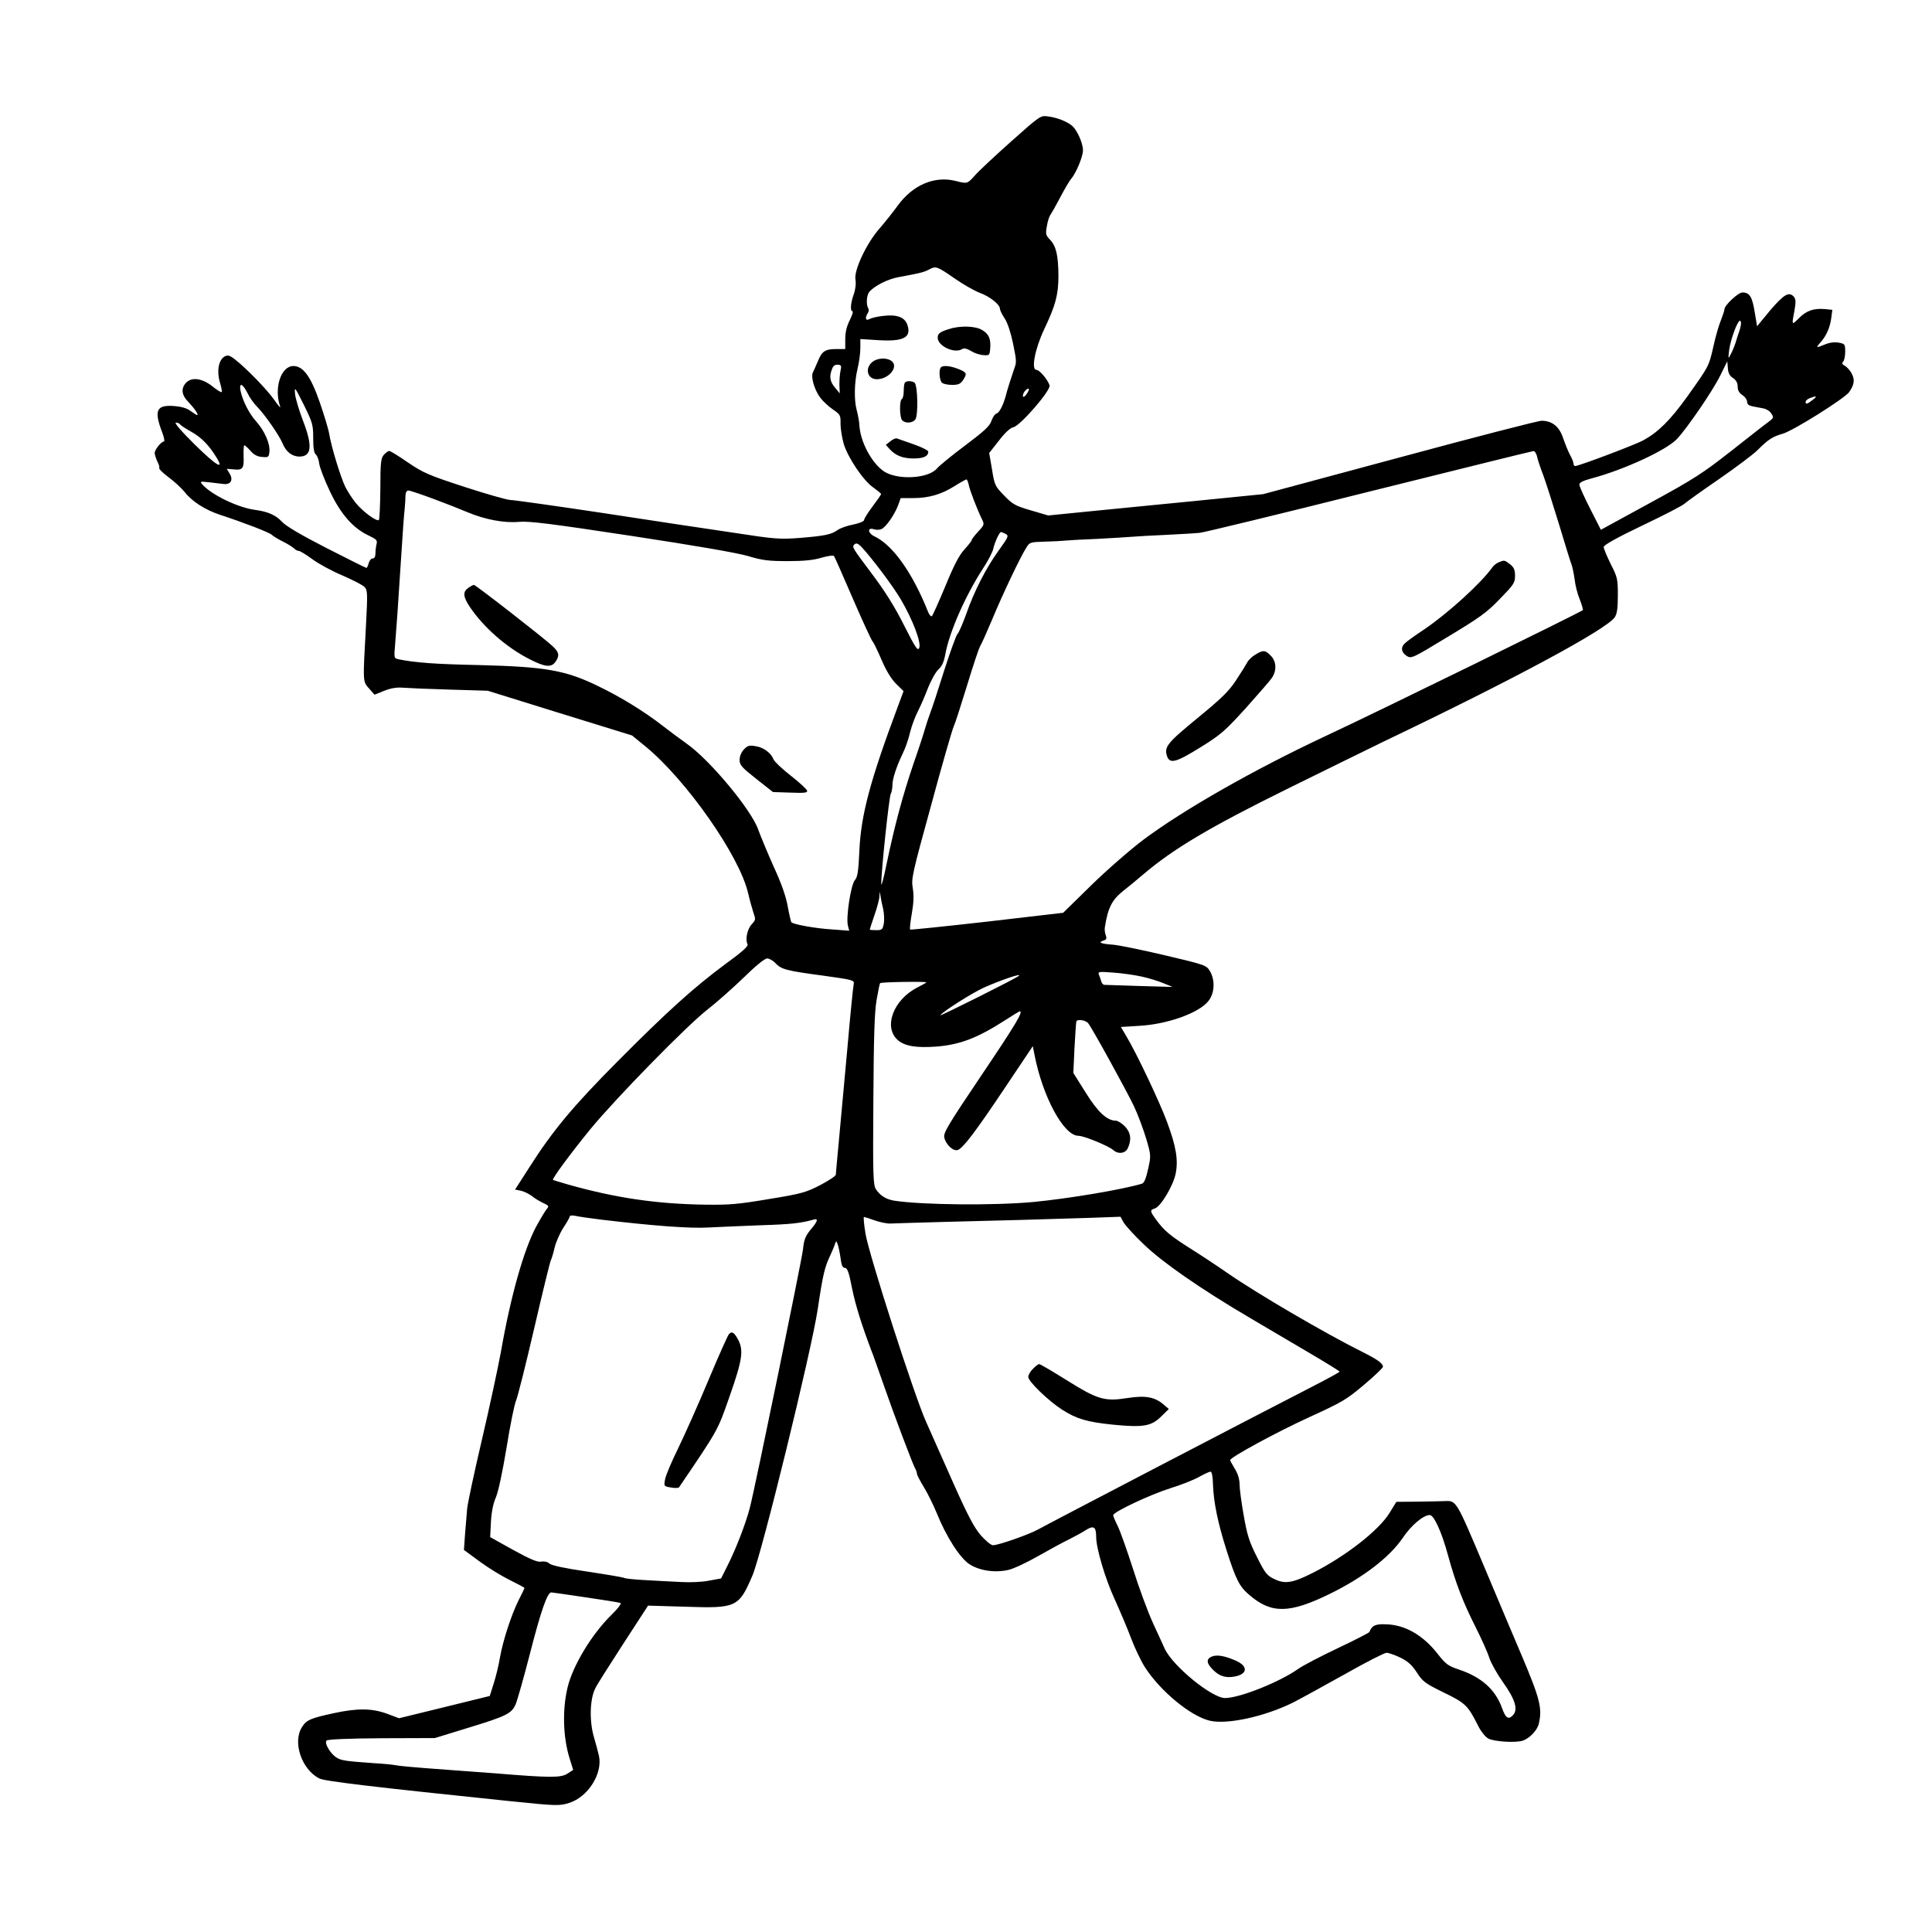 <?xml version="1.0" standalone="no"?>
<!DOCTYPE svg PUBLIC "-//W3C//DTD SVG 20010904//EN"
 "http://www.w3.org/TR/2001/REC-SVG-20010904/DTD/svg10.dtd">
<svg version="1.0" xmlns="http://www.w3.org/2000/svg"
 width="1024pt" height="1024pt" viewBox="0 0 1024 1024"
 preserveAspectRatio="xMidYMid meet">
<g transform="translate(0,1024) scale(0.1,-0.1)"
fill="#000000" stroke="none">
<path d="M5360 9491 c-85 -76 -172 -157 -192 -180 -41 -46 -41 -46 -103 -30
-112 28 -227 -21 -307 -131 -26 -36 -70 -91 -98 -123 -68 -78 -134 -219 -126
-268 4 -22 0 -54 -9 -79 -17 -47 -20 -90 -6 -90 4 0 -2 -21 -15 -47 -16 -31
-24 -63 -24 -100 l0 -53 -46 0 c-60 0 -77 -11 -98 -62 -10 -24 -22 -51 -27
-61 -13 -23 7 -92 38 -134 13 -18 43 -46 66 -62 41 -28 43 -32 42 -78 0 -26 8
-74 17 -106 23 -74 104 -195 157 -231 22 -16 41 -31 41 -35 0 -3 -21 -33 -45
-65 -25 -33 -45 -65 -45 -72 0 -7 -24 -17 -57 -24 -32 -6 -69 -19 -83 -29 -34
-24 -66 -31 -199 -42 -107 -8 -130 -7 -350 27 -130 19 -443 66 -696 105 -253
38 -473 69 -490 69 -16 0 -125 31 -242 69 -193 63 -220 75 -301 130 -49 34
-93 61 -99 61 -5 0 -18 -9 -28 -20 -16 -18 -19 -40 -19 -179 -1 -88 -4 -163
-8 -167 -11 -10 -85 44 -123 91 -18 22 -42 60 -54 83 -25 50 -75 214 -86 282
-4 25 -27 101 -51 170 -47 135 -87 190 -139 190 -66 0 -104 -118 -70 -215 4
-11 -10 5 -31 35 -38 55 -151 171 -211 217 -26 20 -36 22 -52 14 -32 -18 -43
-77 -26 -135 8 -27 13 -51 10 -54 -2 -3 -26 11 -51 32 -55 42 -109 49 -139 16
-27 -30 -22 -66 15 -102 32 -34 55 -68 45 -68 -3 0 -19 10 -35 22 -20 15 -49
23 -88 26 -93 7 -107 -23 -62 -140 10 -27 14 -48 9 -48 -14 0 -49 -43 -49 -61
0 -9 7 -29 14 -45 8 -15 13 -31 10 -35 -2 -5 20 -26 49 -48 30 -22 68 -57 86
-79 39 -50 108 -94 186 -120 128 -42 260 -93 275 -106 8 -8 35 -24 59 -36 25
-12 51 -29 59 -36 7 -8 19 -14 26 -14 7 0 39 -20 72 -44 32 -24 104 -63 159
-86 55 -24 108 -51 117 -61 16 -16 17 -33 8 -201 -17 -312 -18 -299 18 -339
l27 -31 52 21 c36 14 67 19 100 16 26 -2 138 -7 248 -10 l200 -6 383 -119 382
-118 71 -58 c216 -177 498 -579 544 -777 8 -35 21 -81 28 -103 13 -37 13 -40
-9 -63 -23 -25 -35 -81 -22 -105 6 -10 -24 -38 -115 -104 -164 -121 -309 -251
-572 -516 -235 -236 -346 -369 -468 -561 l-77 -120 31 -6 c17 -4 43 -17 58
-28 14 -12 41 -28 60 -37 30 -14 32 -17 19 -32 -8 -9 -33 -51 -56 -93 -65
-121 -135 -367 -187 -664 -15 -82 -60 -292 -101 -467 -41 -175 -76 -339 -78
-365 -2 -27 -7 -86 -11 -133 l-6 -85 83 -61 c46 -34 118 -78 161 -99 42 -21
77 -39 77 -42 0 -2 -14 -31 -31 -64 -38 -76 -83 -213 -99 -304 -6 -38 -21
-100 -33 -137 l-21 -67 -240 -59 -241 -59 -64 24 c-79 29 -156 30 -281 3 -125
-27 -146 -36 -170 -75 -50 -80 -1 -223 92 -271 29 -15 284 -45 1007 -120 253
-26 266 -26 317 -10 100 31 178 154 159 248 -4 18 -16 64 -27 101 -25 85 -22
203 8 260 10 21 78 127 149 237 l130 200 200 -6 c268 -9 281 -3 353 165 49
113 313 1191 346 1411 28 188 37 223 66 285 10 22 22 49 25 60 7 20 7 20 15 0
4 -11 11 -44 15 -72 5 -40 11 -53 23 -53 13 0 22 -23 38 -108 19 -91 48 -186
105 -337 7 -16 33 -91 59 -165 59 -170 157 -429 170 -452 6 -10 10 -23 10 -29
0 -6 16 -37 36 -70 20 -32 51 -95 69 -139 51 -126 123 -238 174 -271 53 -34
134 -46 205 -30 28 6 100 40 161 75 60 34 135 75 165 89 30 15 70 37 88 49 39
24 52 15 52 -38 0 -60 48 -222 98 -330 27 -60 67 -153 87 -207 20 -53 54 -124
75 -156 82 -126 241 -257 342 -281 91 -22 293 22 443 97 39 20 161 87 272 149
111 63 211 114 222 114 11 0 45 -12 74 -26 40 -20 61 -39 87 -79 31 -48 43
-57 143 -106 117 -57 127 -68 184 -181 14 -27 36 -54 52 -63 32 -16 143 -23
181 -11 37 12 78 55 86 90 19 81 7 131 -90 360 -52 121 -142 336 -201 476
-146 346 -146 347 -206 344 -19 -1 -84 -2 -146 -3 l-112 -1 -35 -57 c-56 -93
-234 -232 -411 -321 -104 -52 -145 -59 -201 -31 -39 18 -49 31 -92 117 -41 81
-52 117 -70 220 -12 67 -22 141 -22 165 0 27 -9 56 -25 82 -13 22 -25 43 -25
46 0 15 251 151 422 229 171 78 195 92 287 170 56 47 101 90 101 96 0 18 -30
39 -110 79 -200 100 -559 310 -713 417 -53 37 -141 95 -195 129 -109 69 -142
96 -183 153 -35 47 -35 53 -8 61 31 10 96 118 110 183 15 73 3 146 -46 277
-38 103 -160 361 -214 451 l-30 51 97 6 c150 8 320 69 368 133 32 41 35 109 7
157 -19 31 -23 33 -235 83 -119 28 -244 54 -278 57 -67 5 -82 12 -51 22 16 5
18 11 12 28 -5 12 -7 31 -5 42 16 103 37 145 97 193 23 18 71 57 107 88 160
136 350 249 765 454 220 108 447 220 505 248 703 336 1186 597 1229 661 12 19
16 49 16 116 0 86 -2 96 -38 166 -20 41 -37 81 -37 90 0 10 67 48 207 115 114
54 214 106 222 115 9 8 90 67 181 129 91 63 183 132 205 154 57 57 80 72 133
87 53 14 329 187 353 221 27 39 31 65 14 97 -8 17 -25 35 -36 42 -16 8 -18 14
-10 22 6 6 11 30 11 53 0 40 -2 42 -34 48 -22 4 -48 1 -72 -9 -48 -20 -51 -19
-27 8 31 33 53 81 59 131 l6 44 -40 4 c-59 5 -97 -8 -137 -48 -39 -39 -39 -39
-24 40 8 43 7 61 -2 72 -26 31 -53 15 -126 -70 l-70 -85 -13 77 c-13 80 -27
102 -65 102 -22 0 -95 -68 -95 -89 0 -7 -9 -33 -19 -59 -11 -26 -29 -89 -40
-140 -24 -105 -23 -102 -139 -265 -89 -124 -154 -188 -231 -230 -43 -24 -343
-137 -362 -137 -5 0 -9 6 -9 13 0 7 -8 28 -19 47 -10 19 -26 59 -36 88 -20 61
-58 92 -114 92 -19 0 -359 -88 -755 -195 l-721 -194 -360 -36 c-198 -19 -454
-45 -569 -56 l-210 -21 -92 27 c-82 24 -97 32 -142 79 -48 49 -51 55 -64 138
l-15 87 51 65 c34 44 60 68 78 72 37 9 200 197 191 222 -11 32 -54 82 -70 82
-29 0 -7 113 42 216 60 126 75 183 75 283 -1 108 -12 156 -44 190 -24 25 -25
31 -17 74 4 26 13 52 19 59 5 7 29 49 52 93 23 44 49 88 57 97 26 29 63 118
63 151 0 38 -30 105 -56 129 -26 23 -80 45 -129 51 -40 6 -42 4 -195 -132z
m-297 -729 c43 -30 101 -63 130 -74 54 -20 107 -62 107 -85 0 -7 11 -30 25
-51 15 -22 32 -74 44 -131 19 -92 19 -102 8 -131 -12 -35 -39 -117 -46 -147
-14 -52 -35 -92 -50 -95 -8 -2 -19 -19 -26 -38 -9 -28 -37 -54 -138 -130 -70
-52 -137 -107 -150 -122 -46 -56 -213 -64 -284 -15 -64 45 -123 156 -128 242
-1 22 -8 58 -14 80 -15 55 -13 148 4 220 8 33 15 82 15 109 l0 49 97 -6 c134
-8 175 15 152 82 -14 40 -55 55 -125 47 -31 -3 -65 -11 -75 -17 -21 -11 -26 4
-10 31 6 8 7 18 4 24 -14 21 -10 72 5 90 29 32 98 67 154 77 119 22 134 26
163 41 36 19 41 17 138 -50z m4164 -244 c-2 -13 -7 -30 -10 -38 -3 -8 -11 -32
-17 -53 -7 -22 -19 -51 -27 -65 -13 -26 -14 -25 -8 23 7 55 44 155 57 155 5 0
7 -10 5 -22z m-41 -282 c16 -11 24 -26 24 -45 0 -20 8 -34 25 -45 14 -9 25
-25 25 -35 0 -14 9 -21 30 -25 17 -3 43 -8 58 -11 15 -3 34 -15 41 -28 13 -19
11 -23 -14 -42 -16 -11 -105 -81 -199 -155 -153 -120 -198 -149 -431 -276
l-260 -142 -57 112 c-31 61 -57 118 -57 127 -1 11 18 21 67 34 169 45 392 148
449 207 53 55 192 258 231 338 l37 75 3 -37 c2 -26 10 -41 28 -52z m-4731 39
c-4 -16 -6 -50 -6 -75 l2 -45 -25 30 c-27 32 -32 59 -16 99 6 17 16 24 30 23
19 -1 21 -6 15 -32z m-3144 -117 c11 -24 34 -56 51 -73 41 -42 118 -152 135
-194 19 -46 50 -70 89 -71 66 0 72 55 20 190 -20 52 -39 115 -42 140 -4 43 -2
41 46 -55 46 -94 50 -105 50 -176 0 -53 4 -80 14 -88 7 -6 16 -28 18 -49 3
-21 28 -86 56 -145 57 -121 123 -197 207 -236 40 -19 46 -25 41 -44 -3 -12 -6
-34 -6 -49 0 -18 -5 -28 -15 -28 -8 0 -17 -11 -21 -25 -3 -14 -9 -25 -12 -25
-3 0 -98 47 -211 105 -137 70 -216 117 -236 139 -32 35 -74 54 -140 63 -92 11
-238 82 -284 137 -12 14 -9 15 35 10 27 -3 61 -7 76 -9 39 -6 56 19 36 53
l-16 27 38 -3 c47 -5 54 5 51 74 -1 30 1 54 4 54 3 0 18 -13 33 -30 18 -21 38
-31 62 -32 33 -3 35 -1 38 29 4 41 -26 110 -70 159 -38 42 -72 110 -83 162 -9
46 10 41 36 -10z m4132 -4 c-9 -15 -19 -21 -21 -15 -4 13 16 41 29 41 5 0 2
-12 -8 -26z m4164 -34 c-28 -22 -37 -25 -37 -10 0 6 10 15 23 20 36 14 41 11
14 -10z m-8653 -129 c3 -5 30 -23 59 -39 54 -30 94 -71 134 -136 44 -71 0 -45
-115 68 -71 70 -110 116 -100 116 9 0 19 -4 22 -9z m7192 -168 c3 -16 18 -62
34 -103 15 -41 53 -160 85 -265 31 -104 61 -200 66 -212 4 -12 11 -46 15 -75
3 -29 15 -77 27 -105 11 -29 19 -55 16 -57 -11 -11 -1096 -543 -1367 -669
-375 -176 -748 -388 -962 -548 -68 -51 -192 -159 -275 -240 l-150 -147 -404
-47 c-222 -25 -405 -44 -407 -42 -3 3 1 41 9 86 10 57 11 96 5 133 -9 50 -3
76 98 443 58 215 112 401 119 415 7 14 38 111 70 215 32 105 63 199 70 210 7
11 35 74 63 140 55 133 150 333 181 381 18 30 21 31 97 33 44 1 95 4 114 6 19
2 96 6 170 9 74 4 155 9 180 11 25 2 106 7 180 10 74 4 155 8 180 11 25 3 430
101 900 219 470 117 861 214 867 214 7 1 15 -11 19 -26z m-3011 -155 c7 -32
43 -125 70 -181 13 -26 12 -30 -21 -65 -18 -20 -34 -40 -34 -45 0 -4 -17 -26
-39 -50 -28 -31 -55 -83 -101 -195 -35 -84 -67 -155 -71 -158 -5 -3 -14 8 -20
23 -83 208 -187 354 -284 400 -36 17 -39 49 -4 38 11 -4 28 -4 39 0 23 7 72
77 91 129 l13 36 66 0 c82 0 149 19 220 64 30 19 58 34 62 35 3 1 10 -14 13
-31z m-2838 -72 c65 -24 146 -56 181 -71 93 -39 195 -58 272 -51 53 5 166 -9
594 -74 336 -51 562 -90 620 -107 77 -23 109 -27 211 -27 85 0 137 5 179 18
32 9 62 14 66 9 4 -4 48 -105 99 -223 51 -118 99 -222 106 -230 7 -8 29 -54
49 -101 24 -56 51 -99 76 -124 l39 -38 -30 -81 c-147 -393 -195 -574 -204
-761 -5 -115 -10 -144 -24 -160 -21 -23 -48 -197 -37 -241 l7 -27 -93 7 c-84
5 -202 26 -214 38 -2 3 -11 41 -19 84 -9 53 -34 123 -75 212 -33 74 -69 161
-81 194 -34 102 -255 369 -379 456 -36 26 -92 67 -125 93 -101 79 -229 157
-348 214 -171 83 -277 101 -627 110 -242 5 -341 13 -429 31 -23 5 -23 7 -17
77 8 101 14 178 31 447 8 129 17 253 20 275 2 22 4 52 4 68 1 17 6 27 16 27 8
0 67 -20 132 -44z m3033 -186 c18 -9 15 -16 -37 -88 -67 -93 -130 -216 -172
-337 -18 -49 -38 -97 -46 -105 -8 -9 -39 -96 -71 -195 -31 -99 -64 -200 -74
-225 -9 -25 -22 -63 -28 -85 -6 -22 -33 -105 -61 -185 -56 -164 -101 -332
-142 -530 -15 -74 -28 -122 -28 -106 -2 55 41 460 50 478 5 9 9 30 9 46 0 33
19 93 54 167 14 27 32 79 40 115 9 36 28 85 41 110 13 25 37 80 53 122 17 43
42 87 56 100 19 17 29 39 37 83 21 115 106 308 198 450 27 41 53 90 56 108 8
35 32 87 41 87 3 0 14 -5 24 -10z m-761 -72 c56 -61 166 -207 206 -276 63
-107 109 -229 97 -256 -8 -18 -19 -1 -80 119 -49 98 -101 181 -171 274 -102
136 -106 142 -94 154 11 11 20 8 42 -15z m112 -1916 c5 -24 7 -59 3 -78 -6
-31 -9 -34 -40 -34 -19 0 -34 1 -34 3 0 2 11 37 25 77 14 40 26 85 26 99 l2
26 4 -25 c2 -14 8 -44 14 -68z m-571 -287 c31 -33 57 -40 252 -66 158 -22 167
-24 163 -44 -3 -11 -19 -171 -35 -355 -17 -184 -37 -405 -45 -490 -8 -85 -15
-160 -15 -166 0 -7 -37 -31 -82 -55 -76 -39 -99 -46 -271 -74 -161 -27 -208
-32 -340 -30 -261 4 -475 36 -727 107 -41 12 -77 23 -79 24 -7 5 92 139 198
269 133 162 512 550 623 636 45 35 130 110 188 166 64 63 113 103 126 103 11
0 31 -11 44 -25z m1941 -71 c37 -8 89 -24 115 -35 l49 -20 -175 5 c-96 3 -180
6 -186 6 -7 0 -14 8 -17 18 -2 9 -8 25 -12 35 -7 17 -2 18 76 12 46 -3 114
-13 150 -21z m-652 3 c-18 -15 -420 -216 -415 -208 12 19 171 120 232 147 95
42 206 79 183 61z m-489 -34 c0 -1 -22 -14 -48 -27 -128 -65 -182 -212 -102
-280 37 -31 98 -41 204 -33 125 10 218 46 364 140 40 26 75 47 77 47 20 0 -21
-69 -201 -336 -179 -266 -205 -309 -199 -333 8 -38 48 -75 72 -66 28 10 96
100 253 335 l144 215 9 -45 c43 -223 155 -430 233 -430 29 0 161 -54 185 -76
26 -23 64 -18 77 11 21 45 15 84 -17 116 -16 16 -37 29 -46 29 -47 0 -96 45
-160 148 l-66 105 6 131 c4 72 8 136 10 142 4 14 51 7 63 -10 20 -24 208 -366
243 -441 21 -44 49 -121 64 -170 26 -89 26 -91 10 -162 -11 -50 -21 -74 -33
-77 -103 -31 -388 -79 -576 -97 -206 -19 -584 -16 -736 7 -43 7 -74 26 -97 60
-15 24 -17 66 -14 473 2 335 6 467 17 530 8 46 16 87 19 90 3 6 245 10 245 4z
m-1718 -1258 c269 -32 466 -47 563 -41 55 3 181 8 280 12 159 5 210 11 278 30
26 8 21 -10 -17 -54 -27 -33 -35 -53 -40 -104 -8 -65 -253 -1259 -282 -1371
-21 -80 -72 -214 -117 -303 l-35 -70 -65 -12 c-35 -7 -102 -10 -148 -7 -46 2
-131 7 -188 10 -57 3 -108 8 -113 12 -6 3 -93 18 -194 33 -121 18 -190 32
-202 43 -10 9 -27 13 -43 10 -20 -4 -58 12 -149 62 l-122 68 4 81 c3 53 12 97
26 129 13 30 35 133 57 265 19 119 42 232 51 251 8 19 51 189 95 379 44 190
84 353 88 361 5 9 14 40 21 70 7 29 28 76 46 104 19 28 34 56 34 60 0 5 12 6
28 3 15 -4 80 -13 144 -21z m1443 -3 c28 -10 66 -18 85 -17 19 1 154 5 300 9
280 7 477 12 752 21 l167 6 15 -28 c8 -15 56 -69 108 -118 98 -95 299 -235
566 -392 73 -43 209 -123 302 -178 94 -55 170 -102 170 -105 0 -3 -62 -37
-138 -76 -287 -147 -1419 -737 -1459 -760 -46 -26 -210 -84 -240 -84 -11 0
-39 24 -65 53 -35 41 -69 105 -146 278 -55 123 -120 269 -144 324 -62 138
-304 889 -321 998 -8 48 -11 87 -8 87 3 0 29 -8 56 -18z m1794 -1399 c3 -94
26 -206 72 -350 49 -154 68 -192 120 -236 117 -101 212 -100 427 5 177 87 316
193 387 297 44 66 109 121 143 121 22 0 63 -89 96 -211 41 -149 79 -249 150
-389 29 -58 61 -129 70 -158 10 -29 42 -86 72 -128 65 -91 82 -146 52 -176
-24 -24 -38 -14 -57 39 -35 98 -109 164 -228 204 -57 19 -70 28 -113 83 -79
101 -175 155 -276 157 -55 2 -73 -7 -86 -41 -2 -4 -77 -43 -168 -86 -91 -43
-185 -92 -210 -110 -99 -70 -311 -154 -387 -154 -70 0 -278 170 -320 262 -6
13 -33 73 -61 133 -28 61 -76 191 -107 290 -32 99 -68 201 -81 227 -13 26 -24
52 -24 57 0 17 195 109 303 143 55 17 124 44 152 60 27 15 55 28 61 28 7 0 12
-26 13 -67z m-3326 -599 c95 -14 178 -27 185 -30 8 -2 -11 -28 -51 -67 -102
-101 -202 -267 -229 -382 -28 -117 -24 -263 11 -375 l19 -61 -31 -20 c-35 -22
-91 -22 -382 2 -66 5 -151 11 -190 14 -176 13 -214 16 -270 21 -33 3 -67 7
-75 9 -8 2 -58 7 -110 10 -154 11 -171 14 -197 30 -34 22 -65 77 -52 90 6 6
115 11 292 12 l282 1 169 52 c210 64 237 77 259 127 9 21 44 144 77 273 57
222 91 320 112 320 5 0 86 -12 181 -26z"/>
<path d="M5030 8496 c-48 -15 -60 -24 -60 -46 0 -44 89 -86 130 -60 10 6 24 3
46 -10 17 -11 46 -21 65 -22 32 -3 34 -1 37 31 5 53 -6 80 -41 101 -36 23
-119 25 -177 6z"/>
<path d="M4623 8321 c-41 -34 -25 -91 24 -91 65 0 118 67 78 97 -26 19 -76 16
-102 -6z"/>
<path d="M4987 8293 c-12 -11 -8 -68 5 -81 7 -7 31 -12 54 -12 33 0 45 5 58
25 23 35 21 41 -24 59 -42 17 -82 21 -93 9z"/>
<path d="M4797 8213 c-4 -3 -7 -23 -7 -44 0 -21 -4 -41 -10 -44 -14 -9 -12
-99 2 -113 17 -17 53 -15 69 4 17 20 13 185 -4 196 -15 10 -42 10 -50 1z"/>
<path d="M4719 7901 l-24 -19 20 -22 c32 -35 70 -50 128 -50 52 0 77 12 77 36
0 7 -35 24 -77 39 -43 15 -83 29 -89 31 -6 3 -22 -4 -35 -15z"/>
<path d="M7944 7260 c-12 -5 -28 -17 -35 -28 -58 -82 -235 -243 -359 -327 -47
-31 -93 -64 -102 -73 -25 -21 -22 -49 7 -68 25 -16 28 -15 219 101 166 100
206 128 275 200 74 76 81 86 81 123 0 32 -6 45 -26 61 -30 23 -30 23 -60 11z"/>
<path d="M6653 6770 c-17 -10 -37 -29 -43 -42 -7 -13 -33 -55 -59 -94 -37 -57
-76 -95 -204 -200 -162 -133 -178 -153 -161 -203 15 -41 48 -32 178 49 107 66
130 87 240 208 66 74 129 146 138 160 26 39 23 88 -7 117 -29 30 -40 31 -82 5z"/>
<path d="M2482 7124 c-30 -21 -28 -47 9 -102 73 -108 194 -214 316 -276 82
-42 115 -45 137 -14 23 33 20 51 -16 84 -46 43 -407 324 -416 324 -4 0 -18 -7
-30 -16z"/>
<path d="M3943 6268 c-14 -15 -23 -37 -23 -55 0 -28 11 -40 88 -101 l89 -70
92 -3 c75 -3 91 -1 89 10 -2 8 -41 44 -87 80 -46 36 -87 75 -91 86 -13 34 -53
64 -95 70 -34 6 -43 3 -62 -17z"/>
<path d="M3863 3168 c-6 -7 -55 -116 -108 -243 -53 -126 -125 -288 -160 -360
-35 -71 -67 -146 -70 -166 -7 -36 -6 -37 31 -43 20 -4 40 -3 43 1 211 311 204
299 269 485 67 191 74 241 44 298 -21 39 -34 46 -49 28z"/>
<path d="M5475 2985 c-14 -13 -25 -33 -25 -43 0 -24 108 -128 180 -174 77 -49
132 -65 269 -79 160 -16 204 -8 255 43 l41 40 -28 24 c-47 40 -96 49 -192 34
-121 -19 -157 -8 -322 95 -75 47 -140 85 -145 85 -5 0 -20 -11 -33 -25z"/>
<path d="M6423 1460 c-31 -13 -29 -36 6 -70 33 -34 68 -45 115 -36 70 13 72
56 4 85 -57 25 -98 32 -125 21z"/>
</g>
</svg>
